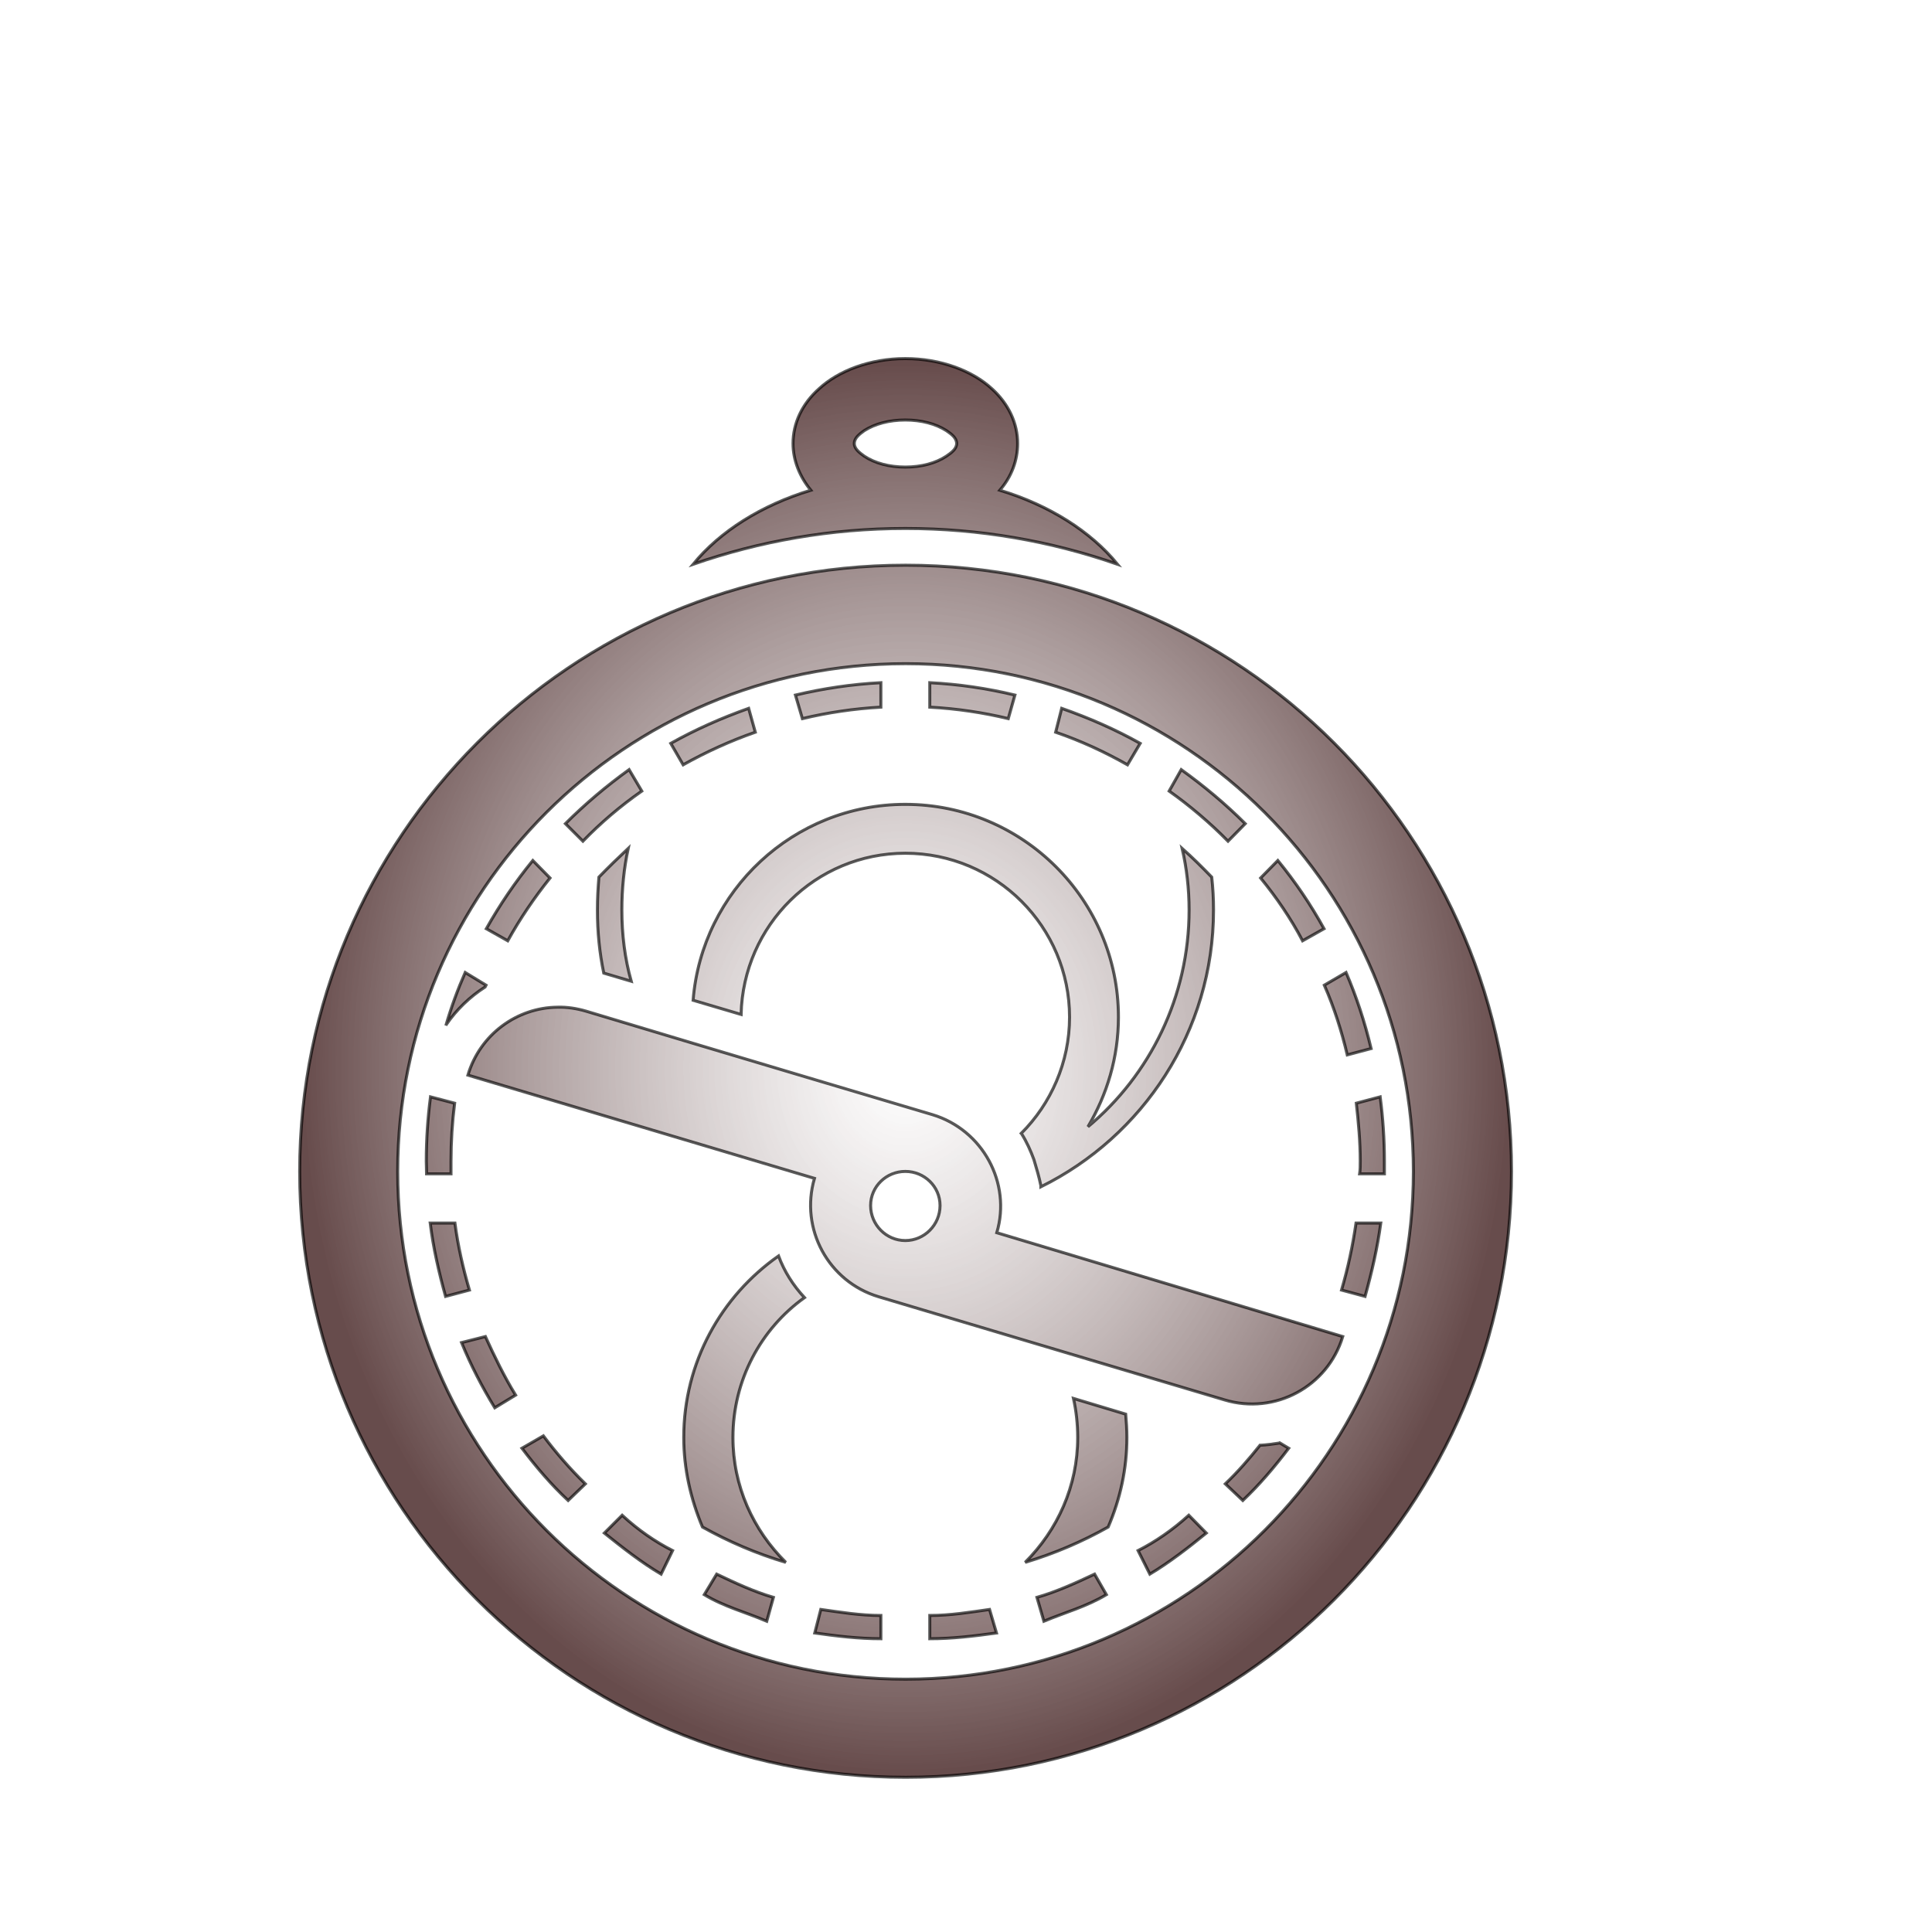 <svg xmlns="http://www.w3.org/2000/svg" viewBox="0 0 512 512" style="height: 512px; width: 512px;"><defs><filter id="shadow-1" height="300%" width="300%" x="-100%" y="-100%"><feFlood flood-color="rgba(53, 58, 49, 1)" result="flood"></feFlood><feComposite in="flood" in2="SourceGraphic" operator="atop" result="composite"></feComposite><feGaussianBlur in="composite" stdDeviation="8" result="blur"></feGaussianBlur><feOffset dx="0" dy="0" result="offset"></feOffset><feComposite in="SourceGraphic" in2="offset" operator="over"></feComposite></filter><filter id="shadow-2" height="300%" width="300%" x="-100%" y="-100%"><feFlood flood-color="rgba(0, 0, 0, 1)" result="flood"></feFlood><feComposite in="flood" in2="SourceGraphic" operator="atop" result="composite"></feComposite><feGaussianBlur in="composite" stdDeviation="12" result="blur"></feGaussianBlur><feOffset dx="0" dy="0" result="offset"></feOffset><feComposite in="SourceGraphic" in2="offset" operator="over"></feComposite></filter><filter id="shadow-3" height="300%" width="300%" x="-100%" y="-100%"><feFlood flood-color="rgba(0, 0, 0, 1)" result="flood"></feFlood><feComposite in="flood" in2="SourceGraphic" operator="atop" result="composite"></feComposite><feGaussianBlur in="composite" stdDeviation="12" result="blur"></feGaussianBlur><feOffset dx="0" dy="0" result="offset"></feOffset><feComposite in="SourceGraphic" in2="offset" operator="over"></feComposite></filter><filter id="shadow-4" height="300%" width="300%" x="-100%" y="-100%"><feFlood flood-color="rgba(0, 0, 0, 1)" result="flood"></feFlood><feComposite in="flood" in2="SourceGraphic" operator="atop" result="composite"></feComposite><feGaussianBlur in="composite" stdDeviation="12" result="blur"></feGaussianBlur><feOffset dx="0" dy="0" result="offset"></feOffset><feComposite in="SourceGraphic" in2="offset" operator="over"></feComposite></filter><filter id="shadow-5" height="300%" width="300%" x="-100%" y="-100%"><feFlood flood-color="rgba(0, 0, 0, 1)" result="flood"></feFlood><feComposite in="flood" in2="SourceGraphic" operator="atop" result="composite"></feComposite><feGaussianBlur in="composite" stdDeviation="12" result="blur"></feGaussianBlur><feOffset dx="0" dy="0" result="offset"></feOffset><feComposite in="SourceGraphic" in2="offset" operator="over"></feComposite></filter><filter id="shadow-6" height="300%" width="300%" x="-100%" y="-100%"><feFlood flood-color="rgba(0, 0, 0, 1)" result="flood"></feFlood><feComposite in="flood" in2="SourceGraphic" operator="atop" result="composite"></feComposite><feGaussianBlur in="composite" stdDeviation="12" result="blur"></feGaussianBlur><feOffset dx="0" dy="0" result="offset"></feOffset><feComposite in="SourceGraphic" in2="offset" operator="over"></feComposite></filter><filter id="shadow-7" height="300%" width="300%" x="-100%" y="-100%"><feFlood flood-color="rgba(0, 0, 0, 1)" result="flood"></feFlood><feComposite in="flood" in2="SourceGraphic" operator="atop" result="composite"></feComposite><feGaussianBlur in="composite" stdDeviation="12" result="blur"></feGaussianBlur><feOffset dx="0" dy="0" result="offset"></feOffset><feComposite in="SourceGraphic" in2="offset" operator="over"></feComposite></filter><filter id="shadow-8" height="300%" width="300%" x="-100%" y="-100%"><feFlood flood-color="rgba(0, 0, 0, 1)" result="flood"></feFlood><feComposite in="flood" in2="SourceGraphic" operator="atop" result="composite"></feComposite><feGaussianBlur in="composite" stdDeviation="12" result="blur"></feGaussianBlur><feOffset dx="0" dy="0" result="offset"></feOffset><feComposite in="SourceGraphic" in2="offset" operator="over"></feComposite></filter><filter id="shadow-9" height="300%" width="300%" x="-100%" y="-100%"><feFlood flood-color="rgba(0, 0, 0, 1)" result="flood"></feFlood><feComposite in="flood" in2="SourceGraphic" operator="atop" result="composite"></feComposite><feGaussianBlur in="composite" stdDeviation="12" result="blur"></feGaussianBlur><feOffset dx="0" dy="0" result="offset"></feOffset><feComposite in="SourceGraphic" in2="offset" operator="over"></feComposite></filter><filter id="shadow-10" height="300%" width="300%" x="-100%" y="-100%"><feFlood flood-color="rgba(0, 0, 0, 1)" result="flood"></feFlood><feComposite in="flood" in2="SourceGraphic" operator="atop" result="composite"></feComposite><feGaussianBlur in="composite" stdDeviation="12" result="blur"></feGaussianBlur><feOffset dx="0" dy="0" result="offset"></feOffset><feComposite in="SourceGraphic" in2="offset" operator="over"></feComposite></filter><radialGradient id="caro-asercion-astrolabe-gradient-1"><stop offset="0%" stop-color="#ffffff" stop-opacity="0.56"></stop><stop offset="100%" stop-color="#5e4141" stop-opacity="0.94"></stop></radialGradient><radialGradient id="caro-asercion-astrolabe-gradient-2"><stop offset="0%" stop-color="#e7e7e6" stop-opacity="1"></stop><stop offset="100%" stop-color="#4d3232" stop-opacity="1"></stop></radialGradient><radialGradient id="caro-asercion-astrolabe-gradient-3"><stop offset="0%" stop-color="#e7e7e6" stop-opacity="1"></stop><stop offset="100%" stop-color="#4d3232" stop-opacity="1"></stop></radialGradient><radialGradient id="caro-asercion-astrolabe-gradient-4"><stop offset="0%" stop-color="#e7e7e6" stop-opacity="1"></stop><stop offset="100%" stop-color="#4d3232" stop-opacity="1"></stop></radialGradient><radialGradient id="caro-asercion-astrolabe-gradient-5"><stop offset="0%" stop-color="#e7e7e6" stop-opacity="1"></stop><stop offset="100%" stop-color="#4d3232" stop-opacity="1"></stop></radialGradient><radialGradient id="caro-asercion-astrolabe-gradient-6"><stop offset="0%" stop-color="#e7e7e6" stop-opacity="1"></stop><stop offset="100%" stop-color="#4d3232" stop-opacity="1"></stop></radialGradient><radialGradient id="caro-asercion-astrolabe-gradient-7"><stop offset="0%" stop-color="#e7e7e6" stop-opacity="1"></stop><stop offset="100%" stop-color="#4d3232" stop-opacity="1"></stop></radialGradient><radialGradient id="caro-asercion-astrolabe-gradient-8"><stop offset="0%" stop-color="#e7e7e6" stop-opacity="1"></stop><stop offset="100%" stop-color="#4d3232" stop-opacity="1"></stop></radialGradient><radialGradient id="caro-asercion-astrolabe-gradient-9"><stop offset="0%" stop-color="#e7e7e6" stop-opacity="1"></stop><stop offset="100%" stop-color="#4d3232" stop-opacity="1"></stop></radialGradient><radialGradient id="caro-asercion-astrolabe-gradient-10"><stop offset="0%" stop-color="#e7e7e6" stop-opacity="1"></stop><stop offset="100%" stop-color="#4d3232" stop-opacity="1"></stop></radialGradient></defs><g class="" transform="translate(-16,27)" style=""><path d="M255.9 21.04c-11.8 0-22.2 4.08-28.6 10.01-5.6 4.98-8.6 11.41-8.6 18.11 0 5.55 2.2 11.01 5.9 15.48-16.4 4.97-30.1 13.64-39 24.53 22.1-7.67 45.7-11.86 70.3-11.86 24.6 0 48.3 4.19 70.3 11.86-8.9-10.89-22.6-19.56-39-24.53 3.9-4.47 5.9-9.93 5.9-15.48 0-6.7-3-13.13-8.5-18.11-6.4-5.93-16.9-10.01-28.7-10.01zm0 20.34c5.3 0 10.1 1.27 13.6 3.52 1.7 1.16 3.4 2.43 3.4 4.27 0 1.76-1.7 3.03-3.4 4.19-3.5 2.33-8.3 3.61-13.6 3.61-5.3 0-10.1-1.28-13.6-3.61-1.6-1.16-3.3-2.43-3.3-4.19 0-1.84 1.7-3.11 3.3-4.27 3.5-2.25 8.3-3.52 13.6-3.52zm.1 48.1c-110.8 0-200.72 90.02-200.72 200.82S145.2 491 256 491s200.7-89.9 200.7-200.7c0-110.8-89.9-200.82-200.7-200.82zm0 32.62c92.9 0 168.2 75.3 168.2 168.2 0 92.8-75.3 168.2-168.2 168.2-92.9 0-168.26-75.4-168.26-168.2 0-92.9 75.36-168.2 168.26-168.2zm-8.2 6.3c-9.6.5-19 1.9-28.3 4.1l2.3 7.8c8.4-2 17.1-3.3 26-3.8v-8.1zm16.2 0v8.1c9 .5 17.7 1.8 26 3.8l2.2-7.8c-9.1-2.2-18.6-3.6-28.2-4.1zm-60 8.5c-9 3.2-17.6 7-25.8 11.6l4.1 7.1c7.7-4.3 15.6-7.9 23.9-10.8l-2.2-7.9zm103.7 0-2 7.9c8.4 2.9 16.2 6.5 23.8 10.8l4.2-7.1c-8.2-4.6-16.9-8.4-26-11.6zm-143.3 20.3c-7.5 5.4-14.6 11.4-21.1 17.9l5.8 5.8c5.9-6.1 12.5-11.7 19.5-16.6l-4.2-7.1zm182.9 0-4 7.1c6.9 4.9 13.5 10.5 19.5 16.6l5.7-5.8c-6.5-6.5-13.7-12.5-21.2-17.9zm-91.4 11.5c-37 0-67.4 28.6-70.3 64.9l15.9 4.7c.7-29.6 24.7-53.4 54.4-53.4 30.1 0 54.4 24.4 54.4 54.3 0 15-6.2 28.7-16 38.5l.1.1c1.7 2.7 3 5.6 4.1 8.6.9 3 1.7 5.7 2.3 8.6v.4c33.8-16.7 57.2-51.5 57.2-91.7 0-3.8-.2-7.3-.6-10.9-3.2-3.3-6.3-6.4-9.8-9.5 1.5 6.5 2.3 13.4 2.3 20.4 0 28.7-13 54.7-33.5 71.8 6.3-10.6 10.1-23 10.1-36.3 0-38.9-31.7-70.5-70.6-70.5zm-91.8 14.6c-3.3 3.1-6.5 6.2-9.7 9.5-.3 3.6-.5 7.1-.5 10.9 0 7.3.7 14.2 2.1 20.9l9.1 2.7c-2.1-7.5-3.1-15.4-3.1-23.6 0-7 .7-13.9 2.1-20.4zm-31.6 4c-5.8 7.1-10.9 14.6-15.4 22.6l7.1 4c4.1-7.4 8.8-14.3 14-20.8l-5.7-5.8zm246.8 0-5.7 5.8c5.3 6.5 10 13.4 13.9 20.8l7.1-4c-4.4-8-9.5-15.5-15.3-22.6zm-269.2 37.1c-2.5 5.7-4.6 11.4-6.4 17.6l.1-.3c3.4-5 7.9-9.3 12.9-12.5l.3-.6-6.9-4.2zm291.8 0-7.2 4.2c3.2 7.3 5.7 15.1 7.6 23.1l7.9-2.1c-2.1-8.8-4.9-17.3-8.3-25.2zm-261.2 11.5c-13.4.1-25.7 9-29.7 22.5l114.8 34.2c-4.9 16.7 4.6 34.2 21.2 39.2L361.7 366c16.6 5 34.1-4.4 39.1-21l-114.6-34.4c4.9-16.5-4.7-34.1-21.3-39.1 0 0-72.4-21.5-114.8-34.3-3.1-.9-6.3-1.4-9.4-1.3zm-42.09 29.7c-.9 6.9-1.4 14-1.4 21.3 0 1.3.1 2.9.1 4.2h8.09v-4.2c0-6.5.4-12.9 1.2-19.2l-7.99-2.1zm314.59 0-7.9 2.1c.7 6.3 1.3 12.7 1.3 19.2 0 1.3 0 2.9-.2 4.2h8.2v-4.2c0-7.3-.5-14.4-1.4-21.3zm-157.3 24.7c6.3 0 11.5 5 11.5 11.3 0 6.4-5.2 11.6-11.5 11.6s-11.5-5.2-11.5-11.6c0-6.3 5.2-11.3 11.5-11.3zM98.51 307.4c1 8.2 2.89 16.4 5.09 24.3l7.9-2.1c-2.1-7.2-3.8-14.6-4.8-22.2h-8.19zm306.69 0c-1.1 7.6-2.7 15-4.8 22.2l7.8 2.1c2.2-7.9 4.1-16.1 5.2-24.3h-8.2zm-191.3 10.9c-19 13.3-31.4 35.3-31.4 60.1 0 10.4 2.3 20.4 6.2 29.7 8.8 4.9 17.9 8.8 27.6 11.7-10.8-10.7-17.5-25.2-17.5-41.4 0-19 9.3-36 23.7-46.3-3.8-4.1-6.7-8.7-8.6-13.8zM116.8 345l-7.9 2c3.1 7.6 6.8 14.7 11 21.6l6.9-4.2c-3.8-6.2-7-12.8-10-19.4zm194.8 20.5c.9 4.1 1.4 8.5 1.4 12.9 0 16.2-6.7 30.7-17.4 41.4 9.6-2.9 18.8-6.8 27.5-11.7 4-9.3 6.2-19.3 6.2-29.7 0-2.7-.2-5.2-.4-7.7l-17.3-5.2zM136 377.9l-7.1 4.1c4.7 6.2 9.7 12.1 15.3 17.3l5.7-5.5c-5.1-5-9.7-10.3-13.9-15.9zm243.9 2.3-.2.1c-2.1.3-4 .6-6.2.7h-.1c-3.6 4.5-7.3 8.8-11.5 12.8l5.8 5.5c5.5-5.2 10.5-11.1 15.2-17.3l-3-1.8zm-217.8 24-5.9 5.9c6 4.8 12.2 9.7 18.8 13.6l3.8-7.8c-5.7-2.9-11.4-6.8-16.7-11.7zm187.7 0c-5.4 4.9-11.1 8.8-16.8 11.7l3.9 7.8c6.5-3.9 12.8-8.8 18.7-13.6l-5.8-5.9zm-156.4 19.5-4.1 6.8c6.6 4 13.7 5.8 20.7 8.8l2.2-7.9c-6.5-1.9-12.7-4.8-18.8-7.7zm125.2 0c-6.2 2.9-12.5 5.8-19.1 7.7l2.3 7.9c7.2-3 14-4.8 20.7-8.8l-3.9-6.8zm-90.7 11.7-2 7.8c7.1 1 14.5 1.9 21.9 1.9v-7.7c-6.8 0-13.5-1.1-19.9-2zm55.9 0c-6.3.9-13 2-19.8 2v7.7c7.5 0 14.8-.9 22.1-1.9l-2.3-7.8z" fill="url(#caro-asercion-astrolabe-gradient-1)" stroke="#000000" stroke-opacity="0.65" stroke-width="1" transform="translate(460.8, 460.8) scale(-0.8, -0.8) rotate(540, 256, 256) skewX(0) skewY(0)" filter="url(#shadow-1)"></path></g></svg>